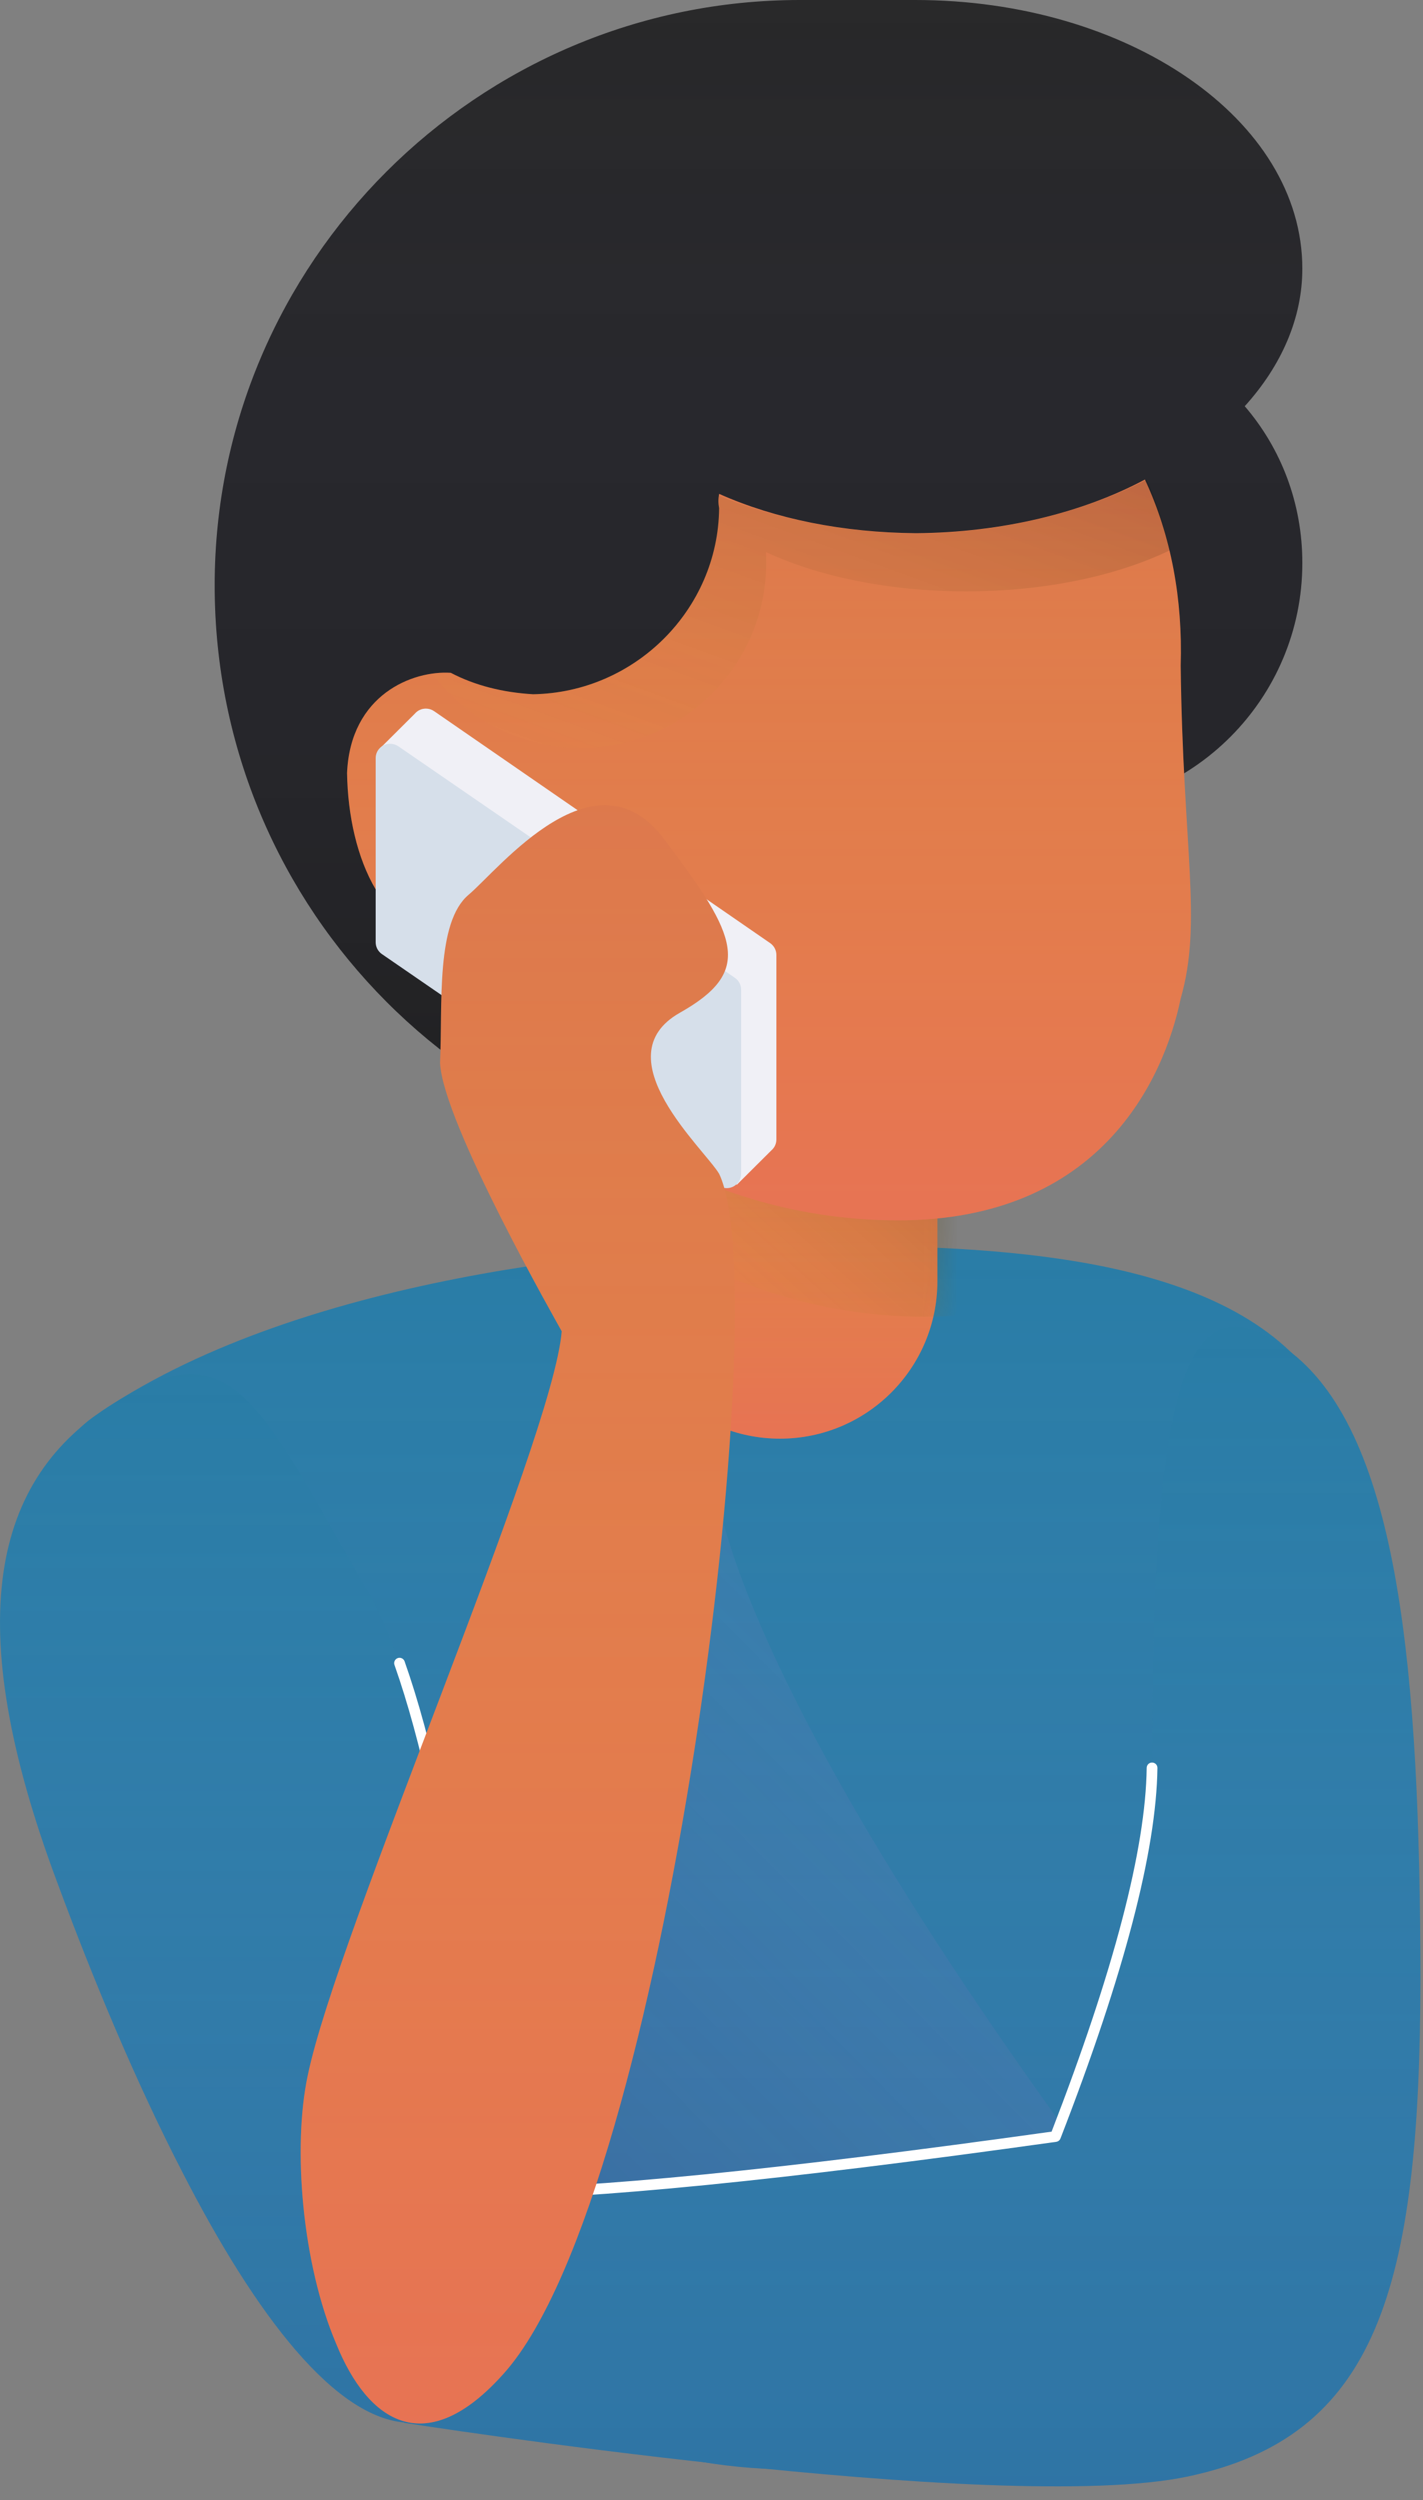 <svg width="78" height="137" viewBox="0 0 78 137" fill="none" xmlns="http://www.w3.org/2000/svg">
<rect x="0" y="0" width="78" height="137" fill="#808080" stroke="none"/>
<path fill-rule="evenodd" clip-rule="evenodd" d="M43.341 68.248C34.647 68.248 16.116 69.937 5.099 77.661C-6.047 85.572 12.106 135.319 43.341 135.319C74.71 135.319 76.838 80.442 70.993 74.328C65.028 68.248 52.169 68.248 43.341 68.248Z" fill="#287CA6"/>
<path fill-rule="evenodd" clip-rule="evenodd" d="M43.341 68.248C34.647 68.248 16.116 69.937 5.099 77.661C-6.047 85.572 12.106 135.319 43.341 135.319C74.71 135.319 76.838 80.442 70.993 74.328C65.028 68.248 52.169 68.248 43.341 68.248Z" fill="url(#paint0_linear)"/>
<path fill-rule="evenodd" clip-rule="evenodd" d="M39.027 79.718C39.027 79.718 37.815 91.576 69.425 131.201L26.868 121.591C20.324 102.21 39.027 79.718 39.027 79.718Z" fill="url(#paint1_linear)"/>
<path fill-rule="evenodd" clip-rule="evenodd" d="M70.797 74.131C76.698 78.773 77.835 91.66 77.858 108.451C77.835 125.506 75.439 133.528 65.11 135.711C54.781 137.895 22.161 132.77 22.161 132.77C22.161 132.77 21.238 120.246 26.279 120.218C35.252 120.246 57.854 117.08 57.854 117.08C57.854 117.08 63.06 103.66 63.149 96.881C63.151 75.929 64.897 69.49 70.797 74.131Z" fill="#287CA6"/>
<path fill-rule="evenodd" clip-rule="evenodd" d="M70.797 74.131C76.698 78.773 77.835 91.66 77.858 108.451C77.835 125.506 75.439 133.528 65.11 135.711C54.781 137.895 22.161 132.77 22.161 132.77C22.161 132.77 21.238 120.246 26.279 120.218C35.252 120.246 57.854 117.08 57.854 117.08C57.854 117.08 63.06 103.66 63.149 96.881C63.151 75.929 64.897 69.49 70.797 74.131Z" fill="url(#paint2_linear)"/>
<path d="M62.855 96.877C62.857 96.714 62.99 96.584 63.153 96.587C63.315 96.589 63.445 96.722 63.443 96.884C63.383 101.447 61.611 108.21 58.128 117.187C58.09 117.286 58 117.357 57.895 117.372C42.814 119.484 32.278 120.531 26.278 120.513C26.116 120.512 25.985 120.38 25.985 120.218C25.986 120.055 26.118 119.924 26.28 119.924C32.221 119.943 42.679 118.906 57.642 116.813C61.06 107.976 62.797 101.326 62.855 96.877Z" fill="white"/>
<path fill-rule="evenodd" clip-rule="evenodd" d="M71.386 30.848C71.386 38.302 65.341 44.344 57.884 44.344C56.251 44.344 54.685 44.054 53.149 43.468C54.972 56.263 58.554 64.326 43.856 64.326C26.173 64.326 11.767 49.926 11.767 32.075C11.767 14.4 26.173 0 43.856 0C44.989 0 48.967 0 50.168 0C61.847 0 71.386 6.552 71.386 14.723C71.386 17.422 70.252 20.026 68.229 22.26C70.222 24.578 71.386 27.578 71.386 30.848Z" fill="#282828"/>
<path fill-rule="evenodd" clip-rule="evenodd" d="M71.386 30.848C71.386 38.302 65.341 44.344 57.884 44.344C56.251 44.344 54.685 44.054 53.149 43.468C54.972 56.263 58.554 64.326 43.856 64.326C26.173 64.326 11.767 49.926 11.767 32.075C11.767 14.4 26.173 0 43.856 0C44.989 0 48.967 0 50.168 0C61.847 0 71.386 6.552 71.386 14.723C71.386 17.422 70.252 20.026 68.229 22.26C70.222 24.578 71.386 27.578 71.386 30.848Z" fill="url(#paint3_linear)"/>
<path d="M34.124 58.442H51.382V70.209C51.382 74.975 47.519 78.838 42.753 78.838C37.987 78.838 34.124 74.975 34.124 70.209V58.442Z" fill="#DD784D"/>
<path d="M34.124 58.442H51.382V70.209C51.382 74.975 47.519 78.838 42.753 78.838C37.987 78.838 34.124 74.975 34.124 70.209V58.442Z" fill="url(#paint4_linear)"/>
<mask id="mask0" mask-type="alpha" maskUnits="userSpaceOnUse" x="34" y="58" width="18" height="21">
<path d="M34.124 58.442H51.382V70.209C51.382 74.975 47.519 78.838 42.753 78.838C37.987 78.838 34.124 74.975 34.124 70.209V58.442Z" fill="white"/>
<path d="M34.124 58.442H51.382V70.209C51.382 74.975 47.519 78.838 42.753 78.838C37.987 78.838 34.124 74.975 34.124 70.209V58.442Z" stroke="white"/>
</mask>
<g mask="url(#mask0)">
<path fill-rule="evenodd" clip-rule="evenodd" d="M52.319 72.098C51.794 72.136 51.249 72.157 50.685 72.157C45.17 72.157 40.015 70.49 35.867 67.787V56.684H53.125V68.451C53.125 69.754 52.836 70.99 52.319 72.098Z" fill="url(#paint5_linear)"/>
</g>
<path fill-rule="evenodd" clip-rule="evenodd" d="M24.71 36.87C26.041 37.568 27.574 37.948 29.221 38.046C34.814 37.948 39.368 33.395 39.419 27.848C39.368 27.573 39.362 27.367 39.419 27.064C42.518 28.446 46.211 29.182 50.205 29.221C54.931 29.182 59.34 28.102 62.757 26.279C64.2 29.365 64.832 32.85 64.718 36.477C64.838 46.566 65.92 50.522 64.718 54.716C63.797 59.157 60.305 66.875 49.225 66.875C37.934 66.875 28.175 60.059 25.299 51.578C21.056 51.674 19.099 47.012 19.023 42.361C19.208 38.05 22.641 36.731 24.71 36.87Z" fill="#DD784D"/>
<path fill-rule="evenodd" clip-rule="evenodd" d="M24.71 36.87C26.041 37.568 27.574 37.948 29.221 38.046C34.814 37.948 39.368 33.395 39.419 27.848C39.368 27.573 39.362 27.367 39.419 27.064C42.518 28.446 46.211 29.182 50.205 29.221C54.931 29.182 59.34 28.102 62.757 26.279C64.2 29.365 64.832 32.85 64.718 36.477C64.838 46.566 65.92 50.522 64.718 54.716C63.797 59.157 60.305 66.875 49.225 66.875C37.934 66.875 28.175 60.059 25.299 51.578C21.056 51.674 19.099 47.012 19.023 42.361C19.208 38.05 22.641 36.731 24.71 36.87Z" fill="url(#paint6_linear)"/>
<path fill-rule="evenodd" clip-rule="evenodd" d="M23.343 38.831C23.504 38.831 23.662 38.88 23.794 38.971L42.216 51.683C42.429 51.83 42.557 52.073 42.557 52.331V62.442C42.557 62.683 42.449 62.898 42.279 63.043L40.378 64.935V54.763L22.55 42.314L20.768 41.071L22.74 39.108C22.885 38.938 23.101 38.831 23.343 38.831Z" fill="#F0F0F6"/>
<path fill-rule="evenodd" clip-rule="evenodd" d="M21.837 40.898L40.282 53.585C40.496 53.732 40.624 53.974 40.624 54.232V64.323C40.624 64.757 40.269 65.11 39.831 65.11C39.669 65.11 39.511 65.061 39.379 64.97L20.933 52.283C20.72 52.136 20.592 51.894 20.592 51.636V41.545C20.592 41.11 20.947 40.758 21.385 40.758C21.547 40.758 21.704 40.807 21.837 40.898Z" fill="#D6DFEA"/>
<path fill-rule="evenodd" clip-rule="evenodd" d="M6.276 76.877C-0.453 80.996 -2.196 88.903 3.138 103.156C5.131 108.543 7.467 114.131 10.002 119.042C14.004 126.844 18.462 132.77 22.553 132.77C29.238 132.77 25.978 97.374 20.2 87.271C14.293 77.106 12.85 72.701 6.276 76.877Z" fill="#287CA6"/>
<path fill-rule="evenodd" clip-rule="evenodd" d="M6.276 76.877C-0.453 80.996 -2.196 88.903 3.138 103.156C5.131 108.543 7.467 114.131 10.002 119.042C14.004 126.844 18.462 132.77 22.553 132.77C29.238 132.77 25.978 97.374 20.2 87.271C14.293 77.106 12.85 72.701 6.276 76.877Z" fill="url(#paint7_linear)"/>
<path d="M26.449 123.962C26.438 124.124 26.298 124.246 26.136 124.236C25.974 124.225 25.851 124.084 25.862 123.922C26.497 114.432 24.587 99.638 21.623 91.238C21.569 91.085 21.649 90.917 21.802 90.863C21.955 90.809 22.123 90.889 22.177 91.042C25.169 99.52 27.09 114.393 26.449 123.962Z" fill="white"/>
<path fill-rule="evenodd" clip-rule="evenodd" d="M27.652 130.024C23.344 134.897 20.169 132.722 18.435 128.455C16.551 124.044 16.032 117.669 16.866 113.746C18.485 105.886 30.302 78.988 30.79 72.955C30.616 72.624 24.262 61.516 24.122 58.246C24.262 55.022 23.883 50.539 25.691 49.029C27.396 47.58 32.696 40.855 36.477 46.087C40.44 51.321 41.301 53.228 37.262 55.5C32.983 57.929 38.636 62.988 39.419 64.326C42.623 70.987 36.509 120.034 27.652 130.024Z" fill="#DD784D"/>
<path fill-rule="evenodd" clip-rule="evenodd" d="M27.652 130.024C23.344 134.897 20.169 132.722 18.435 128.455C16.551 124.044 16.032 117.669 16.866 113.746C18.485 105.886 30.302 78.988 30.79 72.955C30.616 72.624 24.262 61.516 24.122 58.246C24.262 55.022 23.883 50.539 25.691 49.029C27.396 47.58 32.696 40.855 36.477 46.087C40.44 51.321 41.301 53.228 37.262 55.5C32.983 57.929 38.636 62.988 39.419 64.326C42.623 70.987 36.509 120.034 27.652 130.024Z" fill="url(#paint8_linear)"/>
<path fill-rule="evenodd" clip-rule="evenodd" d="M64.129 30.154C61.241 31.549 57.299 32.408 52.953 32.408C48.709 32.408 44.851 31.589 41.983 30.252C41.994 30.444 41.999 30.637 41.999 30.832C41.999 36.441 37.448 40.988 31.834 40.988C28.526 40.988 25.586 39.408 23.73 36.963C24.056 36.929 24.367 36.929 24.649 36.961C26.056 37.576 27.588 37.956 29.205 38.011C34.826 37.956 39.379 33.4 39.37 27.855C39.379 27.573 39.373 27.368 39.37 27.155C42.527 28.448 46.219 29.184 50.236 29.256C54.936 29.184 59.344 28.104 62.855 26.279C63.393 27.514 63.817 28.812 64.129 30.154Z" fill="url(#paint9_linear)"/>
<defs>
<linearGradient id="paint0_linear" x1="1.797" y1="68.248" x2="1.797" y2="135.319" gradientUnits="userSpaceOnUse">
<stop stop-color="#A7A7EE" stop-opacity="0.01"/>
<stop offset="1" stop-color="#4C55A0" stop-opacity="0.2"/>
</linearGradient>
<linearGradient id="paint1_linear" x1="53.555" y1="151.693" x2="97.552" y2="108.115" gradientUnits="userSpaceOnUse">
<stop stop-color="#464D89" stop-opacity="0.3"/>
<stop offset="1" stop-color="#A7A7EE" stop-opacity="0.01"/>
</linearGradient>
<linearGradient id="paint2_linear" x1="22.018" y1="72.703" x2="22.018" y2="136.364" gradientUnits="userSpaceOnUse">
<stop stop-color="#A7A7EE" stop-opacity="0.01"/>
<stop offset="1" stop-color="#4C55A0" stop-opacity="0.2"/>
</linearGradient>
<linearGradient id="paint3_linear" x1="11.767" y1="0" x2="11.767" y2="64.326" gradientUnits="userSpaceOnUse">
<stop stop-color="#403F9F" stop-opacity="0.01"/>
<stop offset="1" stop-opacity="0.2"/>
</linearGradient>
<linearGradient id="paint4_linear" x1="34.124" y1="58.442" x2="34.124" y2="78.838" gradientUnits="userSpaceOnUse">
<stop stop-color="#FFC62C" stop-opacity="0.01"/>
<stop offset="1" stop-color="#FF6663" stop-opacity="0.3"/>
</linearGradient>
<linearGradient id="paint5_linear" x1="44.496" y1="48.948" x2="29.115" y2="66.103" gradientUnits="userSpaceOnUse">
<stop stop-opacity="0.25"/>
<stop offset="1" stop-color="#FFC42C" stop-opacity="0.01"/>
</linearGradient>
<linearGradient id="paint6_linear" x1="19.023" y1="26.279" x2="19.023" y2="66.875" gradientUnits="userSpaceOnUse">
<stop stop-color="#FFC62C" stop-opacity="0.01"/>
<stop offset="1" stop-color="#FF6663" stop-opacity="0.3"/>
</linearGradient>
<linearGradient id="paint7_linear" x1="0" y1="75.308" x2="0" y2="132.77" gradientUnits="userSpaceOnUse">
<stop stop-color="#A7A7EE" stop-opacity="0.01"/>
<stop offset="1" stop-color="#4C55A0" stop-opacity="0.2"/>
</linearGradient>
<linearGradient id="paint8_linear" x1="16.474" y1="44.126" x2="16.474" y2="132.77" gradientUnits="userSpaceOnUse">
<stop stop-color="#FFC62C" stop-opacity="0.01"/>
<stop offset="1" stop-color="#FF6663" stop-opacity="0.3"/>
</linearGradient>
<linearGradient id="paint9_linear" x1="43.93" y1="18.925" x2="34.473" y2="44.899" gradientUnits="userSpaceOnUse">
<stop stop-opacity="0.15"/>
<stop offset="1" stop-color="#FFC42C" stop-opacity="0.01"/>
</linearGradient>
</defs>
</svg>
